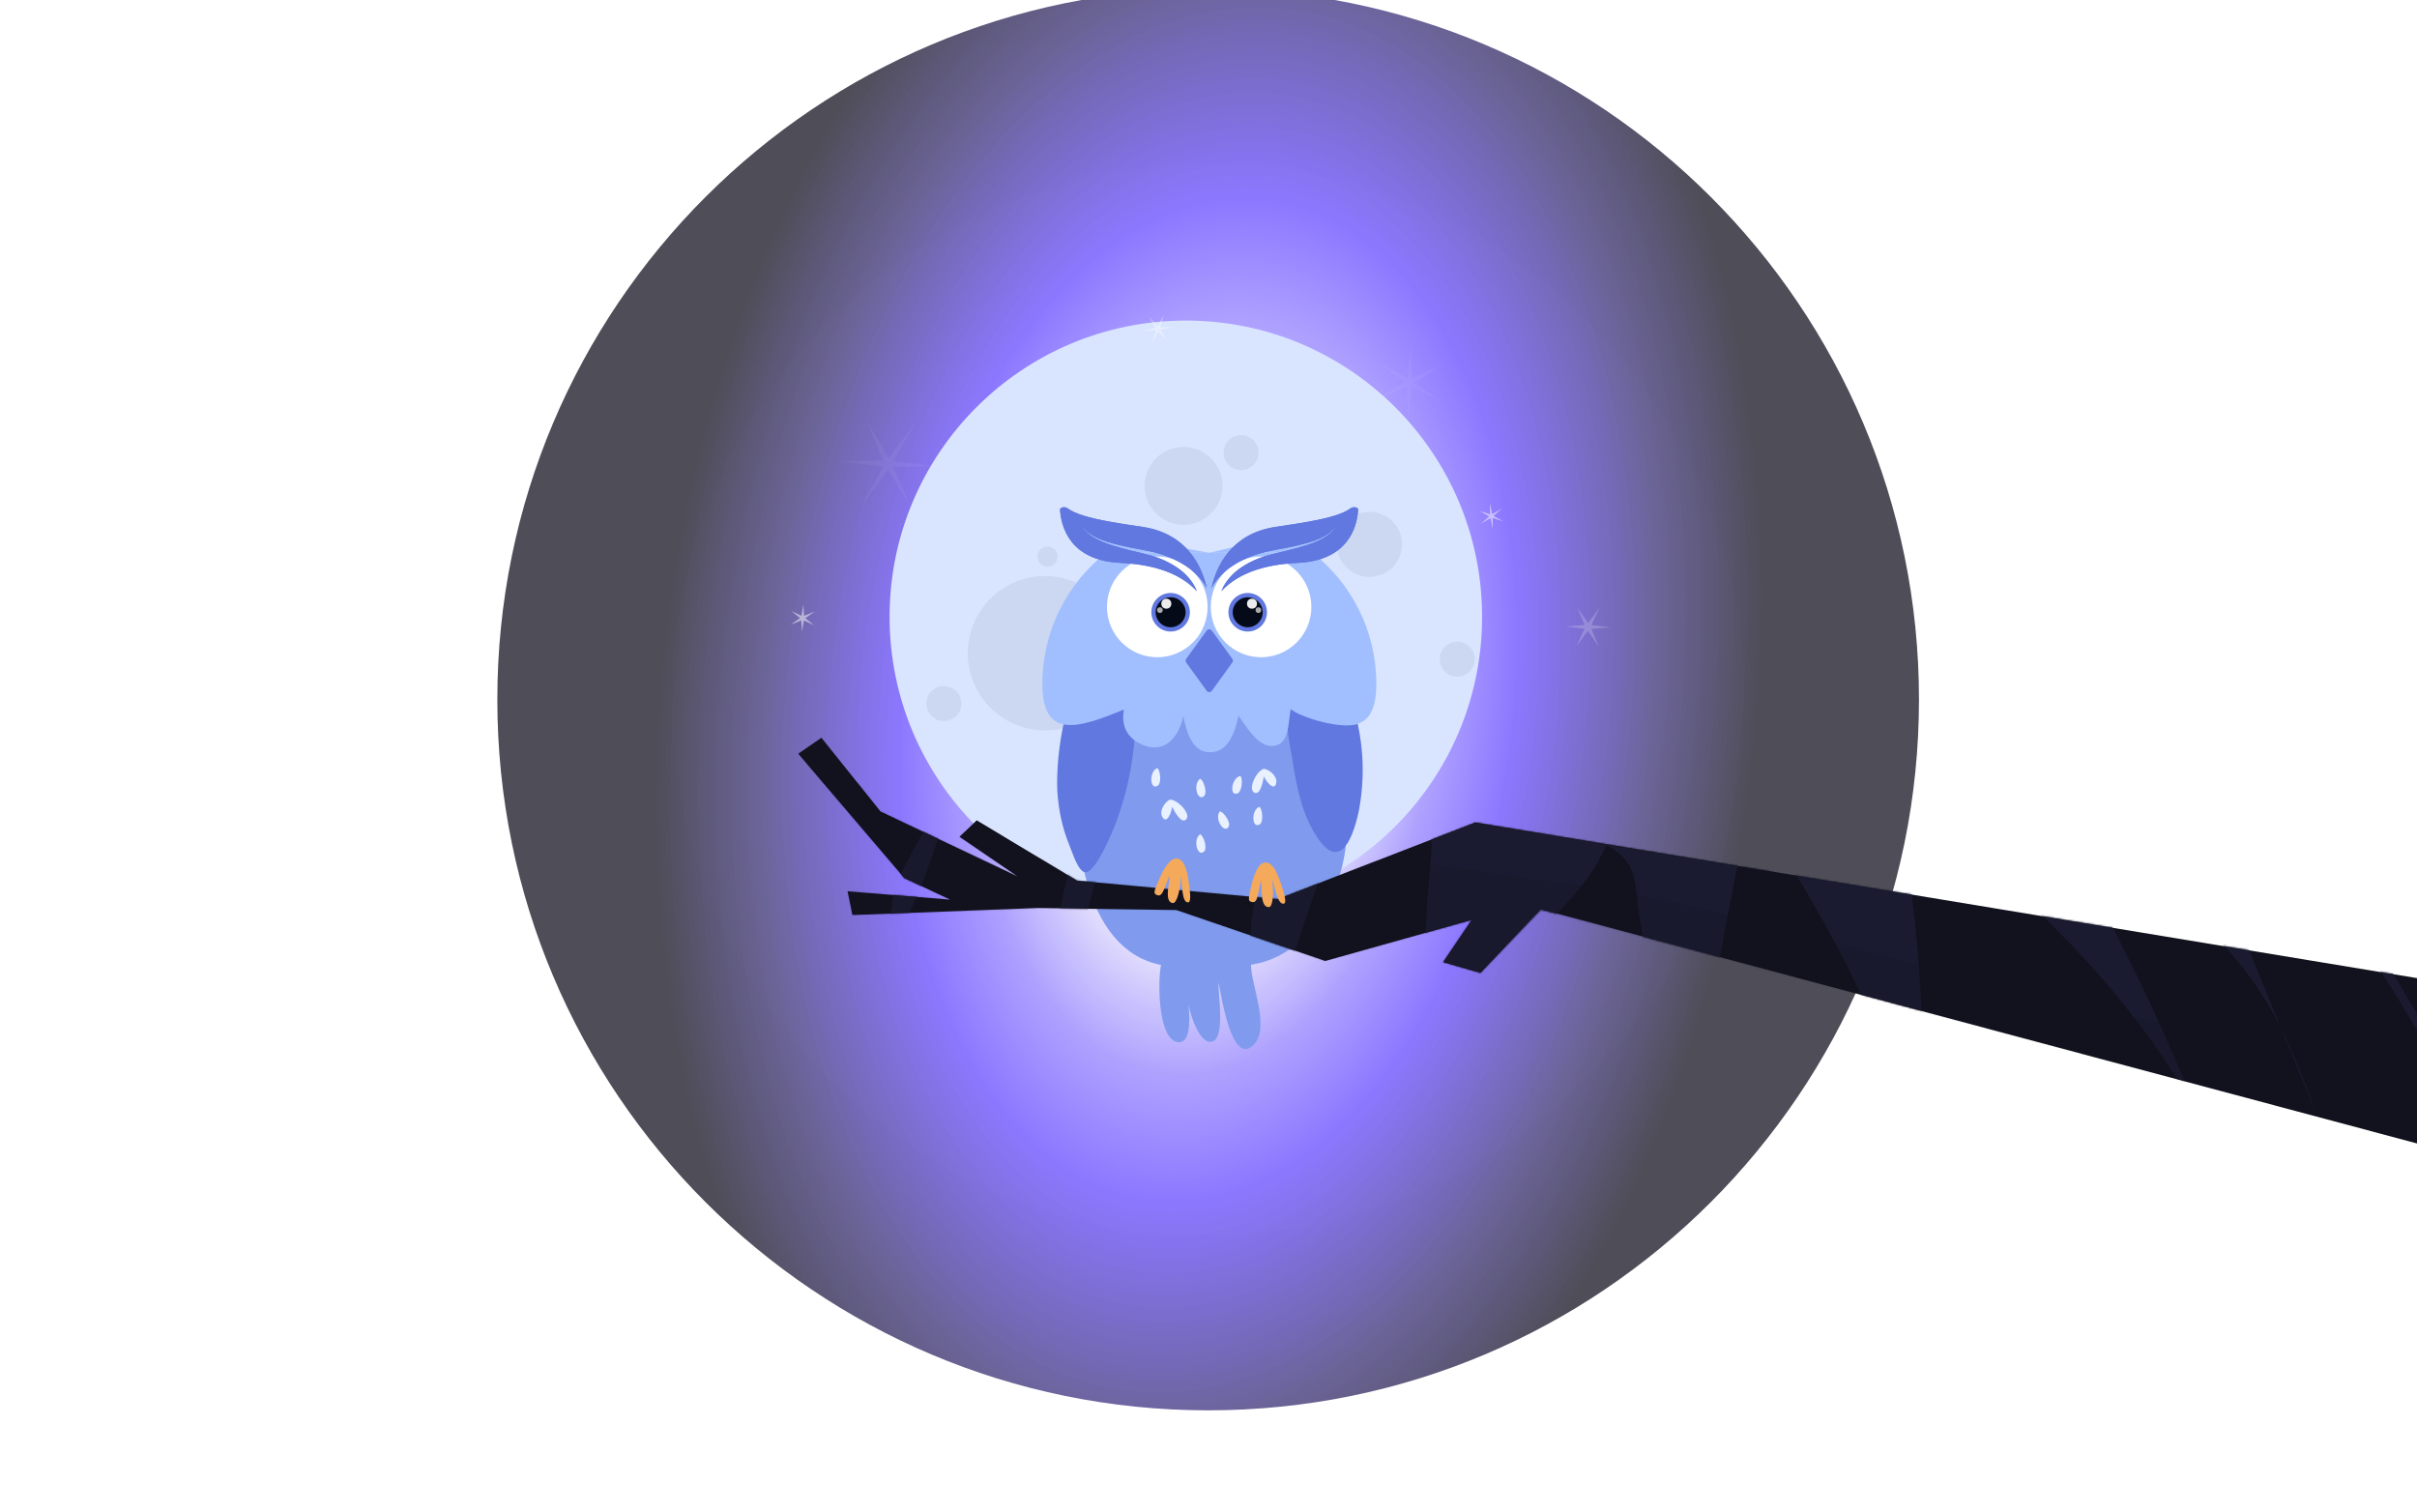 <svg width="1440" height="901" viewBox="0 0 1440 901" fill="none" xmlns="http://www.w3.org/2000/svg">
<path d="M1257.26 417.5C1257.26 713.943 1016.94 954.258 720.5 954.258C424.057 954.258 183.742 713.943 183.742 417.5C183.742 121.057 424.057 -119.258 720.5 -119.258C1016.94 -119.258 1257.26 121.057 1257.26 417.5Z" fill="white" fill-opacity="0.01"/>
<path d="M1367 417.5C1367 774.552 1077.55 1064 720.5 1064C363.447 1064 73.999 774.552 73.999 417.5C73.999 60.447 363.447 -229.001 720.5 -229.001C1077.55 -229.001 1367 60.447 1367 417.5Z" fill="white" fill-opacity="0.01"/>
<path d="M1488 417.5C1488 841.379 1144.38 1185 720.5 1185C296.621 1185 -47 841.379 -47 417.5C-47 -6.379 296.621 -350 720.5 -350C1144.38 -350 1488 -6.379 1488 417.5Z" fill="white" fill-opacity="0.01"/>
<g style="mix-blend-mode:lighten" filter="url(#filter0_f_1335_6136)">
<path d="M1143.29 416.796C1143.29 650.687 953.687 840.293 719.797 840.293C485.906 840.293 296.3 650.687 296.3 416.796C296.3 182.906 485.906 -6.7 719.797 -6.7C953.687 -6.7 1143.29 182.906 1143.29 416.796Z" fill="url(#paint0_radial_1335_6136)" fill-opacity="0.7"/>
</g>
<path d="M1039.18 416.797C1039.18 593.186 896.186 736.178 719.797 736.178C543.407 736.178 400.415 593.186 400.415 416.797C400.415 240.407 543.407 97.415 719.797 97.415C896.186 97.415 1039.18 240.407 1039.18 416.797Z" fill="white" fill-opacity="0.01"/>
<path d="M1162.99 416.796C1162.99 661.566 964.566 859.991 719.797 859.991C475.027 859.991 276.602 661.566 276.602 416.796C276.602 172.027 475.027 -26.398 719.797 -26.398C964.566 -26.398 1162.99 172.027 1162.99 416.796Z" fill="white" fill-opacity="0.01"/>
<g filter="url(#filter1_i_1335_6136)">
<path d="M897 417.5C897 514.978 817.978 594 720.5 594C623.022 594 544 514.978 544 417.5C544 320.022 623.022 241 720.5 241C817.978 241 897 320.022 897 417.5Z" fill="#D9E5FF"/>
</g>
<g filter="url(#filter2_i_1335_6136)">
<path d="M650.112 420.701C632.15 438.663 603.029 438.663 585.067 420.701C567.106 402.74 567.106 373.618 585.067 355.657C603.029 337.695 632.15 337.695 650.112 355.657C668.073 373.618 668.073 402.74 650.112 420.701Z" fill="#CCD8F2"/>
</g>
<g filter="url(#filter3_i_1335_6136)">
<path d="M705.887 310.529C693.155 312.035 681.613 302.934 680.107 290.203C678.602 277.471 687.702 265.929 700.434 264.424C713.165 262.918 724.707 272.018 726.213 284.75C727.719 297.481 718.618 309.023 705.887 310.529Z" fill="#CCD8F2"/>
</g>
<g filter="url(#filter4_i_1335_6136)">
<path d="M734.552 545.437C717.234 547.485 701.535 535.107 699.487 517.79C697.439 500.472 709.817 484.773 727.134 482.725C744.452 480.677 760.151 493.055 762.199 510.372C764.247 527.69 751.869 543.389 734.552 545.437Z" fill="#CCD8F2"/>
</g>
<g filter="url(#filter5_i_1335_6136)">
<path d="M779.135 492.119C769.124 493.303 760.048 486.147 758.864 476.135C757.68 466.124 764.836 457.048 774.847 455.864C784.859 454.68 793.935 461.836 795.119 471.847C796.303 481.859 789.147 490.935 779.135 492.119Z" fill="#CCD8F2"/>
</g>
<g filter="url(#filter6_i_1335_6136)">
<path d="M816.185 341.597C805.546 342.855 795.902 335.251 794.643 324.612C793.385 313.973 800.989 304.328 811.628 303.07C822.267 301.812 831.912 309.416 833.17 320.055C834.428 330.694 826.824 340.338 816.185 341.597Z" fill="#CCD8F2"/>
</g>
<g filter="url(#filter7_i_1335_6136)">
<path d="M868.422 402.085C862.698 402.762 857.509 398.67 856.832 392.946C856.155 387.222 860.246 382.033 865.97 381.356C871.694 380.679 876.883 384.771 877.56 390.495C878.237 396.219 874.146 401.408 868.422 402.085Z" fill="#CCD8F2"/>
</g>
<g filter="url(#filter8_i_1335_6136)">
<path d="M739.64 279.052C733.916 279.729 728.727 275.638 728.05 269.914C727.373 264.19 731.464 259.001 737.188 258.324C742.912 257.647 748.102 261.738 748.779 267.462C749.456 273.186 745.364 278.375 739.64 279.052Z" fill="#CCD8F2"/>
</g>
<g filter="url(#filter9_i_1335_6136)">
<path d="M562.565 428.531C556.841 429.208 551.652 425.117 550.975 419.393C550.298 413.669 554.389 408.479 560.114 407.802C565.838 407.125 571.027 411.217 571.704 416.941C572.381 422.665 568.289 427.854 562.565 428.531Z" fill="#CCD8F2"/>
</g>
<g filter="url(#filter10_i_1335_6136)">
<path d="M668.94 541.886C658.844 543.08 649.692 535.864 648.498 525.768C647.303 515.672 654.52 506.519 664.616 505.325C674.712 504.131 683.864 511.347 685.059 521.443C686.253 531.539 679.036 540.692 668.94 541.886Z" fill="#CCD8F2"/>
</g>
<g filter="url(#filter11_i_1335_6136)">
<path d="M796.389 564.91C790.483 565.608 785.129 561.387 784.431 555.481C783.732 549.575 787.954 544.221 793.86 543.522C799.766 542.824 805.12 547.045 805.819 552.951C806.517 558.857 802.296 564.211 796.389 564.91Z" fill="#CCD8F2"/>
</g>
<g filter="url(#filter12_i_1335_6136)">
<path d="M776.744 512.348C773.449 512.738 770.463 510.383 770.073 507.089C769.684 503.795 772.038 500.808 775.333 500.419C778.627 500.029 781.613 502.384 782.003 505.678C782.392 508.972 780.038 511.959 776.744 512.348Z" fill="#CCD8F2"/>
</g>
<g filter="url(#filter13_i_1335_6136)">
<path d="M623.815 337.573C620.521 337.963 617.535 335.608 617.145 332.314C616.755 329.02 619.11 326.033 622.404 325.644C625.698 325.254 628.685 327.609 629.074 330.903C629.464 334.197 627.109 337.183 623.815 337.573Z" fill="#CCD8F2"/>
</g>
<path opacity="0.35" d="M693.465 187.54L691.195 194.964L698.955 194.798L691.392 196.544L695.415 203.182L690.122 197.505L686.384 204.309L688.654 196.885L680.893 197.051L688.457 195.305L684.434 188.666L689.727 194.344L693.465 187.54Z" fill="white"/>
<path opacity="0.05" d="M516.386 251.044L529.519 272.816L544.767 252.469L532.478 274.729L557.724 277.761L532.302 278.248L542.298 301.627L529.165 279.855L513.917 300.202L526.206 277.942L500.961 274.91L526.383 274.423L516.386 251.044Z" fill="white"/>
<path opacity="0.5" d="M471.387 363.996L477.491 366.883L478.596 360.076L479.055 366.923L485.418 364.353L479.771 368.313L485.029 372.55L478.925 369.663L477.82 376.471L477.361 369.624L470.998 372.194L476.644 368.234L471.387 363.996Z" fill="white"/>
<path opacity="0.2" d="M939.657 361.883L946.134 371.211L952.968 362.141L948.129 372.415L959.401 373.798L948.084 374.744L952.522 385.197L946.044 375.87L939.21 384.939L944.049 374.666L932.778 373.283L944.094 372.336L939.657 361.883Z" fill="white"/>
<path opacity="0.05" d="M820.235 215.487L838.41 225.198L840.586 204.706L841.264 225.302L860.099 216.941L842.601 227.826L859.26 239.956L841.084 230.246L838.908 250.738L838.23 230.141L819.395 238.503L836.893 227.618L820.235 215.487Z" fill="white"/>
<path opacity="0.5" d="M887.696 299.826L889.058 306.312L894.774 302.959L889.838 307.381L895.6 310.655L889.303 308.591L889.349 315.218L887.987 308.733L882.271 312.086L887.206 307.664L881.444 304.39L887.742 306.453L887.696 299.826Z" fill="white"/>
<path d="M792.322 416.701C798.237 455.203 810.772 492.679 794.863 530.462C784.767 553.084 769.861 571.007 745.337 574.771C745.075 586.362 757.314 613.022 746.602 622.822C733.543 635.028 727.788 593.104 725.896 585.244C725.588 592.089 730.842 621.852 720.483 620.734C712.119 619.308 706.455 595.716 706.66 588.21C707.481 593.515 713.03 625.286 700.073 620.483C689.874 615.931 689.829 584.685 691.709 574.885C644.838 565.793 638.012 494.812 643.015 456.675C645.362 436.608 653.373 404.803 669.647 391.421C686.581 377.948 729.839 367.886 750.591 374.891C771.342 381.884 781.906 402.008 792.71 419.371" fill="#A1BFFF"/>
<path d="M792.322 416.701C798.237 455.203 810.772 492.679 794.863 530.462C784.767 553.084 769.861 571.007 745.337 574.771C745.075 586.362 757.314 613.022 746.602 622.822C733.543 635.028 727.788 593.104 725.896 585.244C725.588 592.089 730.842 621.852 720.483 620.734C712.119 619.308 706.455 595.716 706.66 588.21C707.481 593.515 713.03 625.286 700.073 620.483C689.874 615.931 689.829 584.685 691.709 574.885C644.838 565.793 638.012 494.812 643.015 456.675C645.362 436.608 653.373 404.803 669.647 391.421C686.581 377.948 729.839 367.886 750.591 374.891C771.342 381.884 781.906 402.008 792.71 419.371" fill="#6078DF" fill-opacity="0.5"/>
<path d="M650 390.132C635.482 410.484 628.85 446.841 629.932 471.585C630.741 482.788 632.747 492.896 637.1 503.551C638.456 506.517 642.331 519.956 646.821 519.716C653.145 519.648 663.994 493.067 665.521 488.298C675.72 460.451 679.059 429.136 674.205 400.445C672.165 387.166 659.379 374.64 650 390.121" fill="#6078DF"/>
<path d="M802.977 410.986C811.57 434.578 814.156 457.28 809.803 481.955C806.738 497.379 798.954 520.32 784.812 498.942C776.003 485.8 772.607 469.566 770.226 454.074C768.733 444.331 764.721 430.003 769.109 420.272C773.496 410.529 795.023 400.433 802.977 410.986Z" fill="#6078DF"/>
<path d="M752.948 458.055C748.356 459.436 743.285 470.365 747.353 472.27C750.886 473.924 752.356 465.95 752.994 462.516C754.031 465.322 759.467 472.258 760.401 466.155C760.937 462.436 756.265 458.42 752.937 458.055" fill="#E9F0FF"/>
<path d="M697.007 476.411C701.804 476.354 709.918 485.241 706.602 488.287C703.719 490.922 699.935 483.758 698.294 480.678C698.146 483.666 695.035 491.914 692.323 486.382C690.693 483.005 693.953 477.768 697.007 476.422" fill="#E9F0FF"/>
<path d="M738.977 462.333C733.473 463.52 732.242 475.088 737.541 472.601C740.003 471.22 740.539 463.771 738.977 462.333Z" fill="#E9F0FF"/>
<path d="M715.035 463.999C710.385 467.17 713.599 478.362 717.576 474.049C719.331 471.836 717.017 464.74 715.035 463.999Z" fill="#E9F0FF"/>
<path d="M715.023 497.071C710.374 500.242 713.587 511.434 717.565 507.121C719.319 504.908 717.006 497.812 715.023 497.071Z" fill="#E9F0FF"/>
<path d="M726.738 483.427C723.228 487.842 729.621 497.573 732.14 492.268C733.165 489.633 728.858 483.541 726.738 483.427Z" fill="#E9F0FF"/>
<path d="M689.474 457.645C684.277 459.812 685.166 471.414 689.93 468.003C692.106 466.189 691.263 458.774 689.474 457.645Z" fill="#E9F0FF"/>
<path d="M750.259 480.677C745.063 482.845 745.951 494.447 750.715 491.036C752.892 489.222 752.048 481.807 750.259 480.677Z" fill="#E9F0FF"/>
<path d="M658.914 329.364L636.197 314.184L720.5 329.364H658.914Z" fill="#A1BFFF"/>
<path d="M720.5 329.364L782.118 314.722L804.166 317.16L782.118 329.364H720.5Z" fill="#A1BFFF"/>
<path fill-rule="evenodd" clip-rule="evenodd" d="M658.914 329.364H782.118L782.086 329.397C805.173 347.619 820 375.83 820 407.556C820 421.253 816.336 428.127 810.209 430.727C801.163 435.687 773.871 427.124 769.085 422.493C768.625 424.028 768.39 426.106 768.133 428.375C767.367 435.138 766.409 443.592 758.738 444.405C750.886 445.208 744.829 436.419 740.616 430.306C739.574 428.794 738.645 427.446 737.829 426.447C734.994 440.06 730.175 448.868 719.544 448.134C708.913 447.4 705.911 431.694 705.086 426.447C702.885 436.873 695.243 450.495 679.6 443.297C669.804 438.429 668.334 430.646 669.558 422.755C643.122 433.672 621 441.212 621 407.556C621 375.83 635.827 347.619 658.914 329.364Z" fill="#A1BFFF"/>
<g filter="url(#filter14_i_1335_6136)">
<path d="M705.336 387.993C718.032 377.358 719.71 358.437 709.083 345.731C698.455 333.025 679.547 331.346 666.85 341.981C654.153 352.616 652.476 371.538 663.103 384.244C673.731 396.949 692.639 398.628 705.336 387.993Z" fill="white"/>
</g>
<g filter="url(#filter15_i_1335_6136)">
<path d="M775.91 386.204C787.618 374.488 787.618 355.492 775.91 343.776C764.202 332.06 745.219 332.06 733.511 343.776C721.804 355.492 721.804 374.488 733.511 386.204C745.219 397.921 764.202 397.921 775.91 386.204Z" fill="white"/>
</g>
<circle cx="743.357" cy="364.787" r="11.482" fill="#6078DF"/>
<circle cx="11.482" cy="11.482" r="11.482" transform="matrix(-1 0 0 1 708.913 353.306)" fill="#6078DF"/>
<circle cx="743.357" cy="364.787" r="8.93" fill="#040A17"/>
<circle cx="8.93" cy="8.93" r="8.93" transform="matrix(-1 0 0 1 706.361 355.857)" fill="#040A17"/>
<circle cx="745.909" cy="359.684" r="2.977" fill="#ECECEC"/>
<circle cx="2.977" cy="2.977" r="2.977" transform="matrix(-1 0 0 1 697.857 356.708)" fill="#ECECEC"/>
<circle cx="749.736" cy="363.511" r="1.701" fill="#AAAAAA"/>
<circle cx="1.701" cy="1.701" r="1.701" transform="matrix(-1 0 0 1 692.754 361.81)" fill="#AAAAAA"/>
<g filter="url(#filter16_i_1335_6136)">
<path d="M721.984 420.591C721.227 421.635 719.671 421.635 718.914 420.591L706.722 403.761C706.241 403.097 706.241 402.2 706.722 401.536L718.914 384.706C719.671 383.662 721.227 383.662 721.984 384.706L734.176 401.536C734.656 402.2 734.656 403.097 734.176 403.761L721.984 420.591Z" fill="#6078DF"/>
</g>
<path d="M728.034 351.333C728.551 350.097 729.2 348.873 729.97 347.678C731.497 345.28 733.497 342.983 735.88 340.853C740.784 336.668 747.367 333.221 754.896 330.997L760.665 329.504C762.673 329.029 764.696 328.6 766.701 328.088C770.716 327.117 774.687 326.049 778.557 324.774C782.403 323.501 786.197 322.017 789.353 320.024C792.571 318.064 794.807 315.593 796.661 313.107C794.551 315.522 792.091 317.866 788.795 319.616C785.562 321.4 781.776 322.676 777.912 323.742C774.036 324.81 770.05 325.686 766.031 326.465C764.03 326.877 761.987 327.216 759.971 327.59L753.757 328.89C745.543 330.894 737.865 334.339 731.879 338.821C728.961 341.095 726.441 343.59 724.423 346.243C723.414 347.566 722.526 348.925 721.785 350.326C721.765 350.366 721.743 350.398 721.723 350.439C724.739 337.118 733.634 318.023 759.77 313.951C766.023 312.977 771.675 312.242 779.11 310.896C792.387 308.504 800.248 306.114 804.748 302.816C806.388 301.626 809.262 302.265 809.163 303.805C808.44 314.203 803.116 334.004 773.102 335.379C747.606 336.55 734.625 344.668 727.659 352.257C727.776 351.947 727.893 351.637 728.034 351.333Z" fill="#6078DF"/>
<path d="M712.687 351.333C712.17 350.097 711.522 348.873 710.752 347.678C709.224 345.28 707.224 342.983 704.841 340.853C699.938 336.668 693.355 333.221 685.826 330.997L680.057 329.504C678.049 329.029 676.025 328.6 674.02 328.088C670.006 327.117 666.035 326.049 662.165 324.774C658.318 323.501 654.525 322.017 651.368 320.024C648.15 318.064 645.914 315.593 644.061 313.107C646.17 315.522 648.631 317.866 651.926 319.616C655.159 321.4 658.946 322.676 662.809 323.742C666.685 324.81 670.672 325.686 674.69 326.465C676.691 326.877 678.735 327.216 680.751 327.59L686.964 328.89C695.178 330.894 702.857 334.339 708.842 338.821C711.761 341.095 714.28 343.59 716.298 346.243C717.308 347.566 718.195 348.925 718.936 350.326C718.957 350.366 718.978 350.398 718.998 350.439C715.982 337.118 707.087 318.023 680.951 313.951C674.699 312.977 669.046 312.242 661.611 310.896C648.334 308.504 640.473 306.114 635.973 302.816C634.334 301.626 631.46 302.265 631.558 303.805C632.281 314.203 637.606 334.004 667.62 335.379C693.115 336.55 706.097 344.668 713.063 352.257C712.946 351.947 712.829 351.637 712.687 351.333Z" fill="#6078DF"/>
<path d="M728.034 351.333C728.551 350.097 729.2 348.873 729.97 347.678C731.497 345.28 733.497 342.983 735.88 340.853C740.784 336.668 747.367 333.221 754.896 330.997L760.665 329.504C762.673 329.029 764.696 328.6 766.701 328.088C770.716 327.117 774.687 326.049 778.557 324.774C782.403 323.501 786.197 322.017 789.353 320.024C792.571 318.064 794.807 315.593 796.661 313.107C794.551 315.522 792.091 317.866 788.795 319.616C785.562 321.4 781.776 322.676 777.912 323.742C774.036 324.81 770.05 325.686 766.031 326.465C764.03 326.877 761.987 327.216 759.971 327.59L753.757 328.89C745.543 330.894 737.865 334.339 731.879 338.821C728.961 341.095 726.441 343.59 724.423 346.243C723.414 347.566 722.526 348.925 721.785 350.326C721.765 350.366 721.743 350.398 721.723 350.439C724.739 337.118 733.634 318.023 759.77 313.951C766.023 312.977 771.675 312.242 779.11 310.896C792.387 308.504 800.248 306.114 804.748 302.816C806.388 301.626 809.262 302.265 809.163 303.805C808.44 314.203 803.116 334.004 773.102 335.379C747.606 336.55 734.625 344.668 727.659 352.257C727.776 351.947 727.893 351.637 728.034 351.333Z" fill="#6078DF"/>
<path d="M712.687 351.333C712.17 350.097 711.522 348.873 710.752 347.678C709.224 345.28 707.224 342.983 704.841 340.853C699.938 336.668 693.355 333.221 685.826 330.997L680.057 329.504C678.049 329.029 676.025 328.6 674.02 328.088C670.006 327.117 666.035 326.049 662.165 324.774C658.318 323.501 654.525 322.017 651.368 320.024C648.15 318.064 645.914 315.593 644.061 313.107C646.17 315.522 648.631 317.866 651.926 319.616C655.159 321.4 658.946 322.676 662.809 323.742C666.685 324.81 670.672 325.686 674.69 326.465C676.691 326.877 678.735 327.216 680.751 327.59L686.964 328.89C695.178 330.894 702.857 334.339 708.842 338.821C711.761 341.095 714.28 343.59 716.298 346.243C717.308 347.566 718.195 348.925 718.936 350.326C718.957 350.366 718.978 350.398 718.998 350.439C715.982 337.118 707.087 318.023 680.951 313.951C674.699 312.977 669.046 312.242 661.611 310.896C648.334 308.504 640.473 306.114 635.973 302.816C634.334 301.626 631.46 302.265 631.558 303.805C632.281 314.203 637.606 334.004 667.62 335.379C693.115 336.55 706.097 344.668 713.063 352.257C712.946 351.947 712.829 351.637 712.687 351.333Z" fill="#6078DF"/>
<path d="M1442.01 583.099L878.975 490.033L761.182 535.72L641.741 524.713L581.911 488.752L571.657 498.553L606.296 522.217L524.565 483.467L489.377 439.552L475.567 449.067L538.774 523.179L566.162 536.033L504.976 531.061L507.882 545.177L618.499 540.981L700.877 542.2L789.561 572.551L876.855 548.066L859.831 573.258L882.024 579.656L917.845 541.681L1446.46 683L1442.01 583.099Z" fill="#11121D"/>
<mask id="mask0_1335_6136" style="mask-type:luminance" maskUnits="userSpaceOnUse" x="475" y="439" width="975" height="244">
<path d="M1442.51 583L878.975 490.033L761.182 535.72L641.741 524.713L581.911 488.752L571.657 498.553L606.296 522.217L524.565 483.467L489.377 439.552L475.567 449.067L538.774 523.179L566.162 536.033L504.976 531.06L507.882 545.177L618.499 540.981L700.877 542.199L789.061 572.546L876.855 548.066L859.831 573.258L882.024 579.656L918 542.199L1449.5 683L1442.51 583Z" fill="white"/>
</mask>
<g mask="url(#mask0_1335_6136)">
<path d="M1471.83 685.5C1457.73 643.181 1435 600.602 1404.15 558.722C1401.9 555.653 1399.49 552.489 1395.39 549.804C1390.67 546.716 1384.23 544.539 1377.94 542.457C1359.56 536.339 1341.19 530.22 1322.81 524.101C1342.16 571.436 1361.55 618.779 1380.89 666.137C1364.64 619.892 1345.92 570.796 1285.94 530.472C1271.62 531.428 1254.74 528.113 1242.45 521.948C1269.12 570.733 1292.21 619.634 1311.6 668.497C1284.21 615.84 1240.38 563.557 1182.56 514.611C1170.79 519.147 1153.73 520.201 1137.18 517.402C1143.34 569.591 1149.47 622.004 1140.48 672.203C1123.55 619.834 1098.7 567.186 1066.23 514.927C1061.41 520.112 1044.55 519.956 1035.4 514.635C1024.91 565.435 1016.48 616.602 1010.17 668.098C994.711 622.468 979.272 576.703 974.915 531.814C973.972 522.147 972.134 510.95 956.863 503.552C936.465 554.086 857.592 589.253 850.716 642.359C847.542 598.795 848.088 555.62 852.329 512.99C853.207 504.133 854.107 494.888 846.984 485.806C839.82 476.716 821.832 468.014 805.069 468.564L752.815 620.871C739.613 576.998 742.454 533.836 761.083 494.452C766.654 482.691 773.518 470.316 764.971 457.267C752.82 438.782 705.817 425.277 677.845 432.874C661.938 491.178 646.032 549.483 630.083 607.78C618.441 555.808 644.87 508.395 648.535 457.979C649.404 445.85 643.917 429.487 620.499 424.027C554.811 455.354 564.495 515.013 532.033 560.087C519.943 510.804 586.176 472.36 571.134 422.931C567.721 411.748 561.287 398.267 576.063 392.274C581.72 389.968 589.607 389.346 597.26 388.846C753.555 378.622 924.762 399.431 1087.4 433.413C1193.73 455.634 1352.91 485.565 1403.8 548.6C1420.02 568.683 1431.14 589.529 1443.49 609.867C1459.83 636.692 1463.15 659.419 1471.83 685.5Z" fill="#1A1B30"/>
<g style="mix-blend-mode:multiply" opacity="0.24">
<path d="M709.468 525.329C721.107 525.802 732.951 525.714 744.306 524.197C759.561 522.146 773.356 517.571 788.402 515.106C835.198 507.498 883.32 521.307 931.302 525.785C993.621 531.617 1127.5 573 1197.61 587.5C1221.5 591.5 1247.53 601.144 1280 607.72C1301.7 612.115 1326 619.5 1363.5 619.5C1406 617 1422.12 617.988 1460 607.72C1472.28 604.395 1457.34 590.874 1466.45 596.5C1471.19 599.426 1471.69 603.758 1471.64 607.72C1471.4 634.846 1500.79 671.108 1475.5 694.351C1431.42 734.838 1311.29 752.768 1229.64 765.905C1147.99 779.042 1036.88 634.017 952.259 630.409C867.642 626.801 783.632 619.354 698.848 617.24C657.337 616.2 615.036 616.366 575.469 609.408C523.428 600.218 479.142 578.368 456.588 550.71C439.55 529.769 435.105 505.751 443.408 483.197C451.813 460.394 468.258 444.776 505.384 463.543C564.205 493.299 626.337 522.005 709.503 525.308L709.468 525.329Z" fill="#11121D"/>
</g>
</g>
<path d="M757.787 523.626C759.63 528.366 761.123 539.432 764.984 538.376C766.122 538.068 766.045 535.541 764.064 529.311C761.658 521.724 758.712 513.286 753.424 513.913C749.418 514.428 746.825 521.74 745.294 528.714C743.774 535.689 743.216 537.161 746.446 537.503C749.698 537.847 749.552 530.078 751.372 524.574C751.867 530.416 750.93 540.766 756.028 540.454C758.502 540.303 759.089 530.78 757.774 523.648" fill="#F4AA5A"/>
<path d="M703.503 521.838C704.463 526.841 703.956 537.998 707.937 537.641C709.113 537.542 709.479 535.044 708.654 528.565C707.649 520.671 706.25 511.837 700.937 511.499C696.894 511.289 693.039 518.015 690.295 524.603C687.552 531.191 686.731 532.536 689.851 533.452C692.994 534.37 694.234 526.705 697.012 521.61C696.455 527.447 693.684 537.458 698.754 538.071C701.222 538.366 703.501 529.101 703.49 521.848" fill="#F4AA5A"/>
<defs>
<filter id="filter0_f_1335_6136" x="-112.791" y="-415.791" width="1665.18" height="1665.18" filterUnits="userSpaceOnUse" color-interpolation-filters="sRGB">
<feFlood flood-opacity="0" result="BackgroundImageFix"/>
<feBlend mode="normal" in="SourceGraphic" in2="BackgroundImageFix" result="shape"/>
<feGaussianBlur stdDeviation="204.545" result="effect1_foregroundBlur_1335_6136"/>
</filter>
<filter id="filter1_i_1335_6136" x="544" y="241" width="353" height="353" filterUnits="userSpaceOnUse" color-interpolation-filters="sRGB">
<feFlood flood-opacity="0" result="BackgroundImageFix"/>
<feBlend mode="normal" in="SourceGraphic" in2="BackgroundImageFix" result="shape"/>
<feColorMatrix in="SourceAlpha" type="matrix" values="0 0 0 0 0 0 0 0 0 0 0 0 0 0 0 0 0 0 127 0" result="hardAlpha"/>
<feOffset dx="-14" dy="-50"/>
<feComposite in2="hardAlpha" operator="arithmetic" k2="-1" k3="1"/>
<feColorMatrix type="matrix" values="0 0 0 0 0.8 0 0 0 0 0.847 0 0 0 0 0.949 0 0 0 1 0"/>
<feBlend mode="normal" in2="shape" result="effect1_innerShadow_1335_6136"/>
</filter>
<filter id="filter2_i_1335_6136" x="571.596" y="342.186" width="91.987" height="91.987" filterUnits="userSpaceOnUse" color-interpolation-filters="sRGB">
<feFlood flood-opacity="0" result="BackgroundImageFix"/>
<feBlend mode="normal" in="SourceGraphic" in2="BackgroundImageFix" result="shape"/>
<feColorMatrix in="SourceAlpha" type="matrix" values="0 0 0 0 0 0 0 0 0 0 0 0 0 0 0 0 0 0 127 0" result="hardAlpha"/>
<feOffset dx="5" dy="1"/>
<feComposite in2="hardAlpha" operator="arithmetic" k2="-1" k3="1"/>
<feColorMatrix type="matrix" values="0 0 0 0 0.686 0 0 0 0 0.733 0 0 0 0 0.835 0 0 0 1 0"/>
<feBlend mode="normal" in2="shape" result="effect1_innerShadow_1335_6136"/>
</filter>
<filter id="filter3_i_1335_6136" x="679.945" y="264.261" width="46.431" height="46.431" filterUnits="userSpaceOnUse" color-interpolation-filters="sRGB">
<feFlood flood-opacity="0" result="BackgroundImageFix"/>
<feBlend mode="normal" in="SourceGraphic" in2="BackgroundImageFix" result="shape"/>
<feColorMatrix in="SourceAlpha" type="matrix" values="0 0 0 0 0 0 0 0 0 0 0 0 0 0 0 0 0 0 127 0" result="hardAlpha"/>
<feOffset dx="2" dy="2"/>
<feComposite in2="hardAlpha" operator="arithmetic" k2="-1" k3="1"/>
<feColorMatrix type="matrix" values="0 0 0 0 0.687 0 0 0 0 0.734 0 0 0 0 0.836 0 0 0 1 0"/>
<feBlend mode="normal" in2="shape" result="effect1_innerShadow_1335_6136"/>
</filter>
<filter id="filter4_i_1335_6136" x="699.265" y="482.503" width="63.155" height="63.155" filterUnits="userSpaceOnUse" color-interpolation-filters="sRGB">
<feFlood flood-opacity="0" result="BackgroundImageFix"/>
<feBlend mode="normal" in="SourceGraphic" in2="BackgroundImageFix" result="shape"/>
<feColorMatrix in="SourceAlpha" type="matrix" values="0 0 0 0 0 0 0 0 0 0 0 0 0 0 0 0 0 0 127 0" result="hardAlpha"/>
<feOffset dx="2" dy="2"/>
<feComposite in2="hardAlpha" operator="arithmetic" k2="-1" k3="1"/>
<feColorMatrix type="matrix" values="0 0 0 0 0.687 0 0 0 0 0.734 0 0 0 0 0.836 0 0 0 1 0"/>
<feBlend mode="normal" in2="shape" result="effect1_innerShadow_1335_6136"/>
</filter>
<filter id="filter5_i_1335_6136" x="758.736" y="455.736" width="36.511" height="36.511" filterUnits="userSpaceOnUse" color-interpolation-filters="sRGB">
<feFlood flood-opacity="0" result="BackgroundImageFix"/>
<feBlend mode="normal" in="SourceGraphic" in2="BackgroundImageFix" result="shape"/>
<feColorMatrix in="SourceAlpha" type="matrix" values="0 0 0 0 0 0 0 0 0 0 0 0 0 0 0 0 0 0 127 0" result="hardAlpha"/>
<feOffset dx="1" dy="2"/>
<feComposite in2="hardAlpha" operator="arithmetic" k2="-1" k3="1"/>
<feColorMatrix type="matrix" values="0 0 0 0 0.686 0 0 0 0 0.733 0 0 0 0 0.835 0 0 0 1 0"/>
<feBlend mode="normal" in2="shape" result="effect1_innerShadow_1335_6136"/>
</filter>
<filter id="filter6_i_1335_6136" x="794.507" y="302.934" width="38.799" height="38.799" filterUnits="userSpaceOnUse" color-interpolation-filters="sRGB">
<feFlood flood-opacity="0" result="BackgroundImageFix"/>
<feBlend mode="normal" in="SourceGraphic" in2="BackgroundImageFix" result="shape"/>
<feColorMatrix in="SourceAlpha" type="matrix" values="0 0 0 0 0 0 0 0 0 0 0 0 0 0 0 0 0 0 127 0" result="hardAlpha"/>
<feOffset dx="2" dy="2"/>
<feComposite in2="hardAlpha" operator="arithmetic" k2="-1" k3="1"/>
<feColorMatrix type="matrix" values="0 0 0 0 0.687 0 0 0 0 0.734 0 0 0 0 0.836 0 0 0 1 0"/>
<feBlend mode="normal" in2="shape" result="effect1_innerShadow_1335_6136"/>
</filter>
<filter id="filter7_i_1335_6136" x="856.758" y="381.283" width="20.875" height="20.875" filterUnits="userSpaceOnUse" color-interpolation-filters="sRGB">
<feFlood flood-opacity="0" result="BackgroundImageFix"/>
<feBlend mode="normal" in="SourceGraphic" in2="BackgroundImageFix" result="shape"/>
<feColorMatrix in="SourceAlpha" type="matrix" values="0 0 0 0 0 0 0 0 0 0 0 0 0 0 0 0 0 0 127 0" result="hardAlpha"/>
<feOffset dx="1" dy="1"/>
<feComposite in2="hardAlpha" operator="arithmetic" k2="-1" k3="1"/>
<feColorMatrix type="matrix" values="0 0 0 0 0.686 0 0 0 0 0.733 0 0 0 0 0.835 0 0 0 1 0"/>
<feBlend mode="normal" in2="shape" result="effect1_innerShadow_1335_6136"/>
</filter>
<filter id="filter8_i_1335_6136" x="727.977" y="258.25" width="20.875" height="20.875" filterUnits="userSpaceOnUse" color-interpolation-filters="sRGB">
<feFlood flood-opacity="0" result="BackgroundImageFix"/>
<feBlend mode="normal" in="SourceGraphic" in2="BackgroundImageFix" result="shape"/>
<feColorMatrix in="SourceAlpha" type="matrix" values="0 0 0 0 0 0 0 0 0 0 0 0 0 0 0 0 0 0 127 0" result="hardAlpha"/>
<feOffset dx="1" dy="1"/>
<feComposite in2="hardAlpha" operator="arithmetic" k2="-1" k3="1"/>
<feColorMatrix type="matrix" values="0 0 0 0 0.686 0 0 0 0 0.733 0 0 0 0 0.835 0 0 0 1 0"/>
<feBlend mode="normal" in2="shape" result="effect1_innerShadow_1335_6136"/>
</filter>
<filter id="filter9_i_1335_6136" x="550.902" y="407.729" width="20.875" height="20.875" filterUnits="userSpaceOnUse" color-interpolation-filters="sRGB">
<feFlood flood-opacity="0" result="BackgroundImageFix"/>
<feBlend mode="normal" in="SourceGraphic" in2="BackgroundImageFix" result="shape"/>
<feColorMatrix in="SourceAlpha" type="matrix" values="0 0 0 0 0 0 0 0 0 0 0 0 0 0 0 0 0 0 127 0" result="hardAlpha"/>
<feOffset dx="1" dy="1"/>
<feComposite in2="hardAlpha" operator="arithmetic" k2="-1" k3="1"/>
<feColorMatrix type="matrix" values="0 0 0 0 0.686 0 0 0 0 0.733 0 0 0 0 0.835 0 0 0 1 0"/>
<feBlend mode="normal" in2="shape" result="effect1_innerShadow_1335_6136"/>
</filter>
<filter id="filter10_i_1335_6136" x="648.368" y="505.196" width="36.819" height="36.819" filterUnits="userSpaceOnUse" color-interpolation-filters="sRGB">
<feFlood flood-opacity="0" result="BackgroundImageFix"/>
<feBlend mode="normal" in="SourceGraphic" in2="BackgroundImageFix" result="shape"/>
<feColorMatrix in="SourceAlpha" type="matrix" values="0 0 0 0 0 0 0 0 0 0 0 0 0 0 0 0 0 0 127 0" result="hardAlpha"/>
<feOffset dx="1" dy="1"/>
<feComposite in2="hardAlpha" operator="arithmetic" k2="-1" k3="1"/>
<feColorMatrix type="matrix" values="0 0 0 0 0.686 0 0 0 0 0.733 0 0 0 0 0.835 0 0 0 1 0"/>
<feBlend mode="normal" in2="shape" result="effect1_innerShadow_1335_6136"/>
</filter>
<filter id="filter11_i_1335_6136" x="784.355" y="543.447" width="21.539" height="21.539" filterUnits="userSpaceOnUse" color-interpolation-filters="sRGB">
<feFlood flood-opacity="0" result="BackgroundImageFix"/>
<feBlend mode="normal" in="SourceGraphic" in2="BackgroundImageFix" result="shape"/>
<feColorMatrix in="SourceAlpha" type="matrix" values="0 0 0 0 0 0 0 0 0 0 0 0 0 0 0 0 0 0 127 0" result="hardAlpha"/>
<feOffset dx="1" dy="1"/>
<feComposite in2="hardAlpha" operator="arithmetic" k2="-1" k3="1"/>
<feColorMatrix type="matrix" values="0 0 0 0 0.686 0 0 0 0 0.733 0 0 0 0 0.835 0 0 0 1 0"/>
<feBlend mode="normal" in2="shape" result="effect1_innerShadow_1335_6136"/>
</filter>
<filter id="filter12_i_1335_6136" x="770.031" y="500.377" width="12.014" height="12.014" filterUnits="userSpaceOnUse" color-interpolation-filters="sRGB">
<feFlood flood-opacity="0" result="BackgroundImageFix"/>
<feBlend mode="normal" in="SourceGraphic" in2="BackgroundImageFix" result="shape"/>
<feColorMatrix in="SourceAlpha" type="matrix" values="0 0 0 0 0 0 0 0 0 0 0 0 0 0 0 0 0 0 127 0" result="hardAlpha"/>
<feOffset dx="1"/>
<feComposite in2="hardAlpha" operator="arithmetic" k2="-1" k3="1"/>
<feColorMatrix type="matrix" values="0 0 0 0 0 0 0 0 0 0 0 0 0 0 0 0 0 0 0.25 0"/>
<feBlend mode="normal" in2="shape" result="effect1_innerShadow_1335_6136"/>
</filter>
<filter id="filter13_i_1335_6136" x="617.103" y="325.601" width="12.014" height="12.014" filterUnits="userSpaceOnUse" color-interpolation-filters="sRGB">
<feFlood flood-opacity="0" result="BackgroundImageFix"/>
<feBlend mode="normal" in="SourceGraphic" in2="BackgroundImageFix" result="shape"/>
<feColorMatrix in="SourceAlpha" type="matrix" values="0 0 0 0 0 0 0 0 0 0 0 0 0 0 0 0 0 0 127 0" result="hardAlpha"/>
<feOffset dx="1"/>
<feComposite in2="hardAlpha" operator="arithmetic" k2="-1" k3="1"/>
<feColorMatrix type="matrix" values="0 0 0 0 0.686 0 0 0 0 0.733 0 0 0 0 0.835 0 0 0 1 0"/>
<feBlend mode="normal" in2="shape" result="effect1_innerShadow_1335_6136"/>
</filter>
<filter id="filter14_i_1335_6136" x="656.112" y="334.985" width="59.962" height="60.004" filterUnits="userSpaceOnUse" color-interpolation-filters="sRGB">
<feFlood flood-opacity="0" result="BackgroundImageFix"/>
<feBlend mode="normal" in="SourceGraphic" in2="BackgroundImageFix" result="shape"/>
<feColorMatrix in="SourceAlpha" type="matrix" values="0 0 0 0 0 0 0 0 0 0 0 0 0 0 0 0 0 0 127 0" result="hardAlpha"/>
<feOffset dx="3.402" dy="-3.402"/>
<feComposite in2="hardAlpha" operator="arithmetic" k2="-1" k3="1"/>
<feColorMatrix type="matrix" values="0 0 0 0 0.851 0 0 0 0 0.898 0 0 0 0 1 0 0 0 1 0"/>
<feBlend mode="normal" in2="shape" result="effect1_innerShadow_1335_6136"/>
</filter>
<filter id="filter15_i_1335_6136" x="724.73" y="334.989" width="59.96" height="60.003" filterUnits="userSpaceOnUse" color-interpolation-filters="sRGB">
<feFlood flood-opacity="0" result="BackgroundImageFix"/>
<feBlend mode="normal" in="SourceGraphic" in2="BackgroundImageFix" result="shape"/>
<feColorMatrix in="SourceAlpha" type="matrix" values="0 0 0 0 0 0 0 0 0 0 0 0 0 0 0 0 0 0 127 0" result="hardAlpha"/>
<feOffset dx="-3.402" dy="-3.402"/>
<feComposite in2="hardAlpha" operator="arithmetic" k2="-1" k3="1"/>
<feColorMatrix type="matrix" values="0 0 0 0 0.851 0 0 0 0 0.898 0 0 0 0 1 0 0 0 1 0"/>
<feBlend mode="normal" in2="shape" result="effect1_innerShadow_1335_6136"/>
</filter>
<filter id="filter16_i_1335_6136" x="706.361" y="383.923" width="28.175" height="37.451" filterUnits="userSpaceOnUse" color-interpolation-filters="sRGB">
<feFlood flood-opacity="0" result="BackgroundImageFix"/>
<feBlend mode="normal" in="SourceGraphic" in2="BackgroundImageFix" result="shape"/>
<feColorMatrix in="SourceAlpha" type="matrix" values="0 0 0 0 0 0 0 0 0 0 0 0 0 0 0 0 0 0 127 0" result="hardAlpha"/>
<feOffset dy="-9"/>
<feComposite in2="hardAlpha" operator="arithmetic" k2="-1" k3="1"/>
<feColorMatrix type="matrix" values="0 0 0 0 0.362 0 0 0 0 0.451 0 0 0 0 0.832 0 0 0 1 0"/>
<feBlend mode="normal" in2="shape" result="effect1_innerShadow_1335_6136"/>
</filter>
<radialGradient id="paint0_radial_1335_6136" cx="0" cy="0" r="1" gradientUnits="userSpaceOnUse" gradientTransform="translate(720 417) rotate(-84.028) scale(610.312 369.86)">
<stop stop-color="white" stop-opacity="0.93"/>
<stop offset="0.251" stop-color="#D0C9FA" stop-opacity="0.77"/>
<stop offset="0.37" stop-color="#654DFD" stop-opacity="0.77"/>
<stop offset="0.494" stop-color="#2400FF" stop-opacity="0.77"/>
<stop offset="0.719" stop-color="#0C0054" stop-opacity="0.877"/>
<stop offset="0.885" stop-color="#02000F"/>
</radialGradient>
</defs>
</svg>
